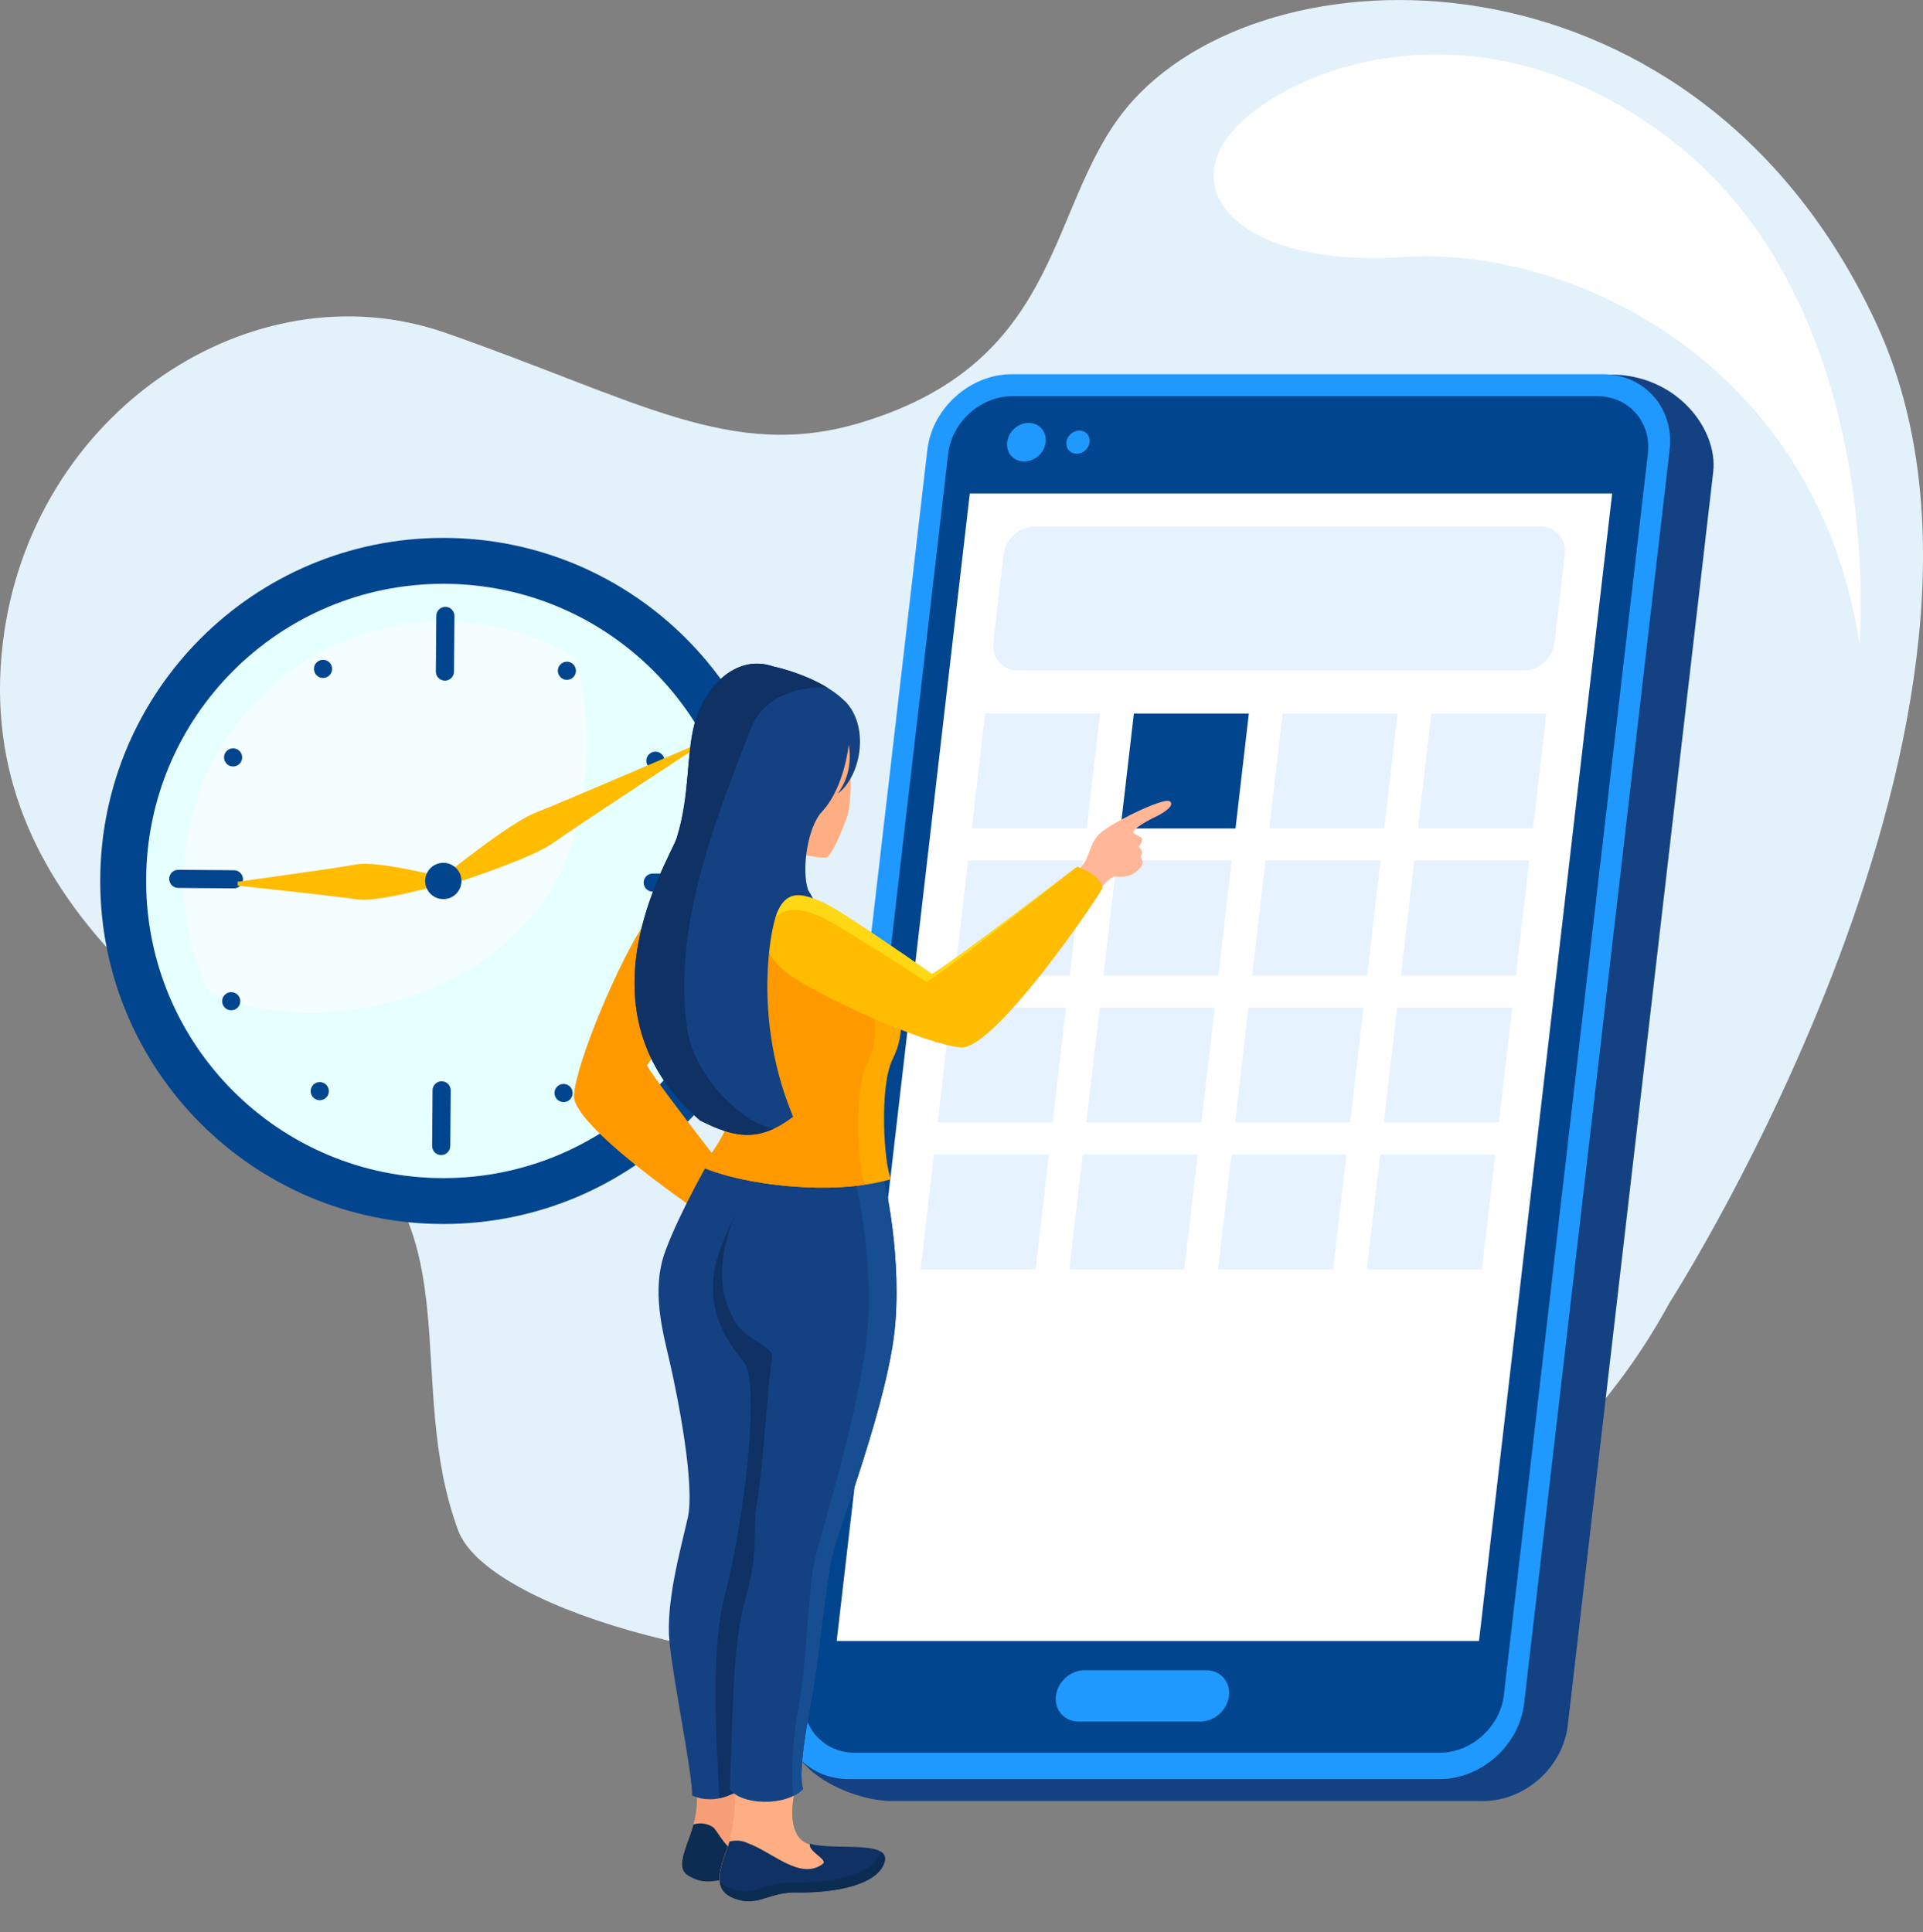 <svg width="200" height="201" viewBox="0 0 200 201" fill="none" xmlns="http://www.w3.org/2000/svg">
<rect x="0" y="0" width="200" height="201" fill="#808080" stroke="none"/>
<g clip-path="url(#clip0_4672_139291)">
<path d="M173.702 135.401C173.702 135.401 213.517 73.37 195.171 33.706C176.82 -5.963 133.029 -6.19 117.892 10.385C108.638 20.517 111.338 37.445 89.429 43.989C76.028 47.995 66.275 41.572 46.299 34.609C26.323 27.646 3.133 42.788 0.282 66.962C-2.916 94.098 21.782 108.281 35.34 118.049C48.897 127.818 42.03 144.019 47.651 159.187C53.272 174.359 143.927 190.465 173.697 135.396L173.702 135.401Z" fill="#E3F1FA"/>
<path d="M193.4 66.963C193.4 66.963 196.428 31.905 173.702 14.473C154.155 -0.518 134.618 6.753 128.468 13.337C122.317 19.922 129.048 27.874 146.037 26.739C163.025 25.603 188.789 37.335 193.405 66.963H193.4Z" fill="white"/>
<path d="M46.107 127.317C65.814 127.317 81.79 111.341 81.79 91.634C81.79 71.927 65.814 55.951 46.107 55.951C26.4 55.951 10.424 71.927 10.424 91.634C10.424 111.341 26.4 127.317 46.107 127.317Z" fill="#00458E"/>
<path d="M46.108 122.544C63.178 122.544 77.017 108.705 77.017 91.634C77.017 74.563 63.178 60.725 46.108 60.725C29.037 60.725 15.198 74.563 15.198 91.634C15.198 108.705 29.037 122.544 46.108 122.544Z" fill="#E6FFFF"/>
<path opacity="0.57" d="M57.162 92.835C61.471 86.321 61.93 74.58 59.766 68.329C55.815 66.007 51.228 64.655 46.319 64.62C31.399 64.504 19.209 76.502 19.093 91.422C19.057 95.737 20.041 99.819 21.812 103.451C22.024 103.482 22.246 103.461 22.443 103.542C32.312 107.654 49.059 105.086 57.162 92.835Z" fill="#FFFAFF"/>
<path d="M45.377 64.06L45.331 69.847C45.327 70.369 45.746 70.794 46.267 70.798C46.788 70.802 47.214 70.383 47.218 69.862L47.264 64.075C47.268 63.554 46.849 63.128 46.328 63.124C45.806 63.12 45.381 63.539 45.377 64.06Z" fill="#00458E"/>
<path d="M44.988 113.406L44.943 119.193C44.939 119.714 45.358 120.14 45.879 120.144C46.4 120.148 46.826 119.729 46.83 119.208L46.875 113.421C46.88 112.9 46.46 112.474 45.939 112.47C45.418 112.466 44.992 112.885 44.988 113.406Z" fill="#00458E"/>
<path d="M67.895 90.863C67.374 90.859 66.948 91.278 66.944 91.799C66.94 92.32 67.359 92.746 67.88 92.75L73.667 92.795C74.188 92.799 74.614 92.38 74.618 91.859C74.622 91.338 74.203 90.912 73.682 90.908L67.895 90.863Z" fill="#00458E"/>
<path d="M18.549 90.474C18.028 90.47 17.602 90.889 17.598 91.41C17.594 91.931 18.013 92.357 18.534 92.361L24.322 92.406C24.843 92.41 25.268 91.991 25.273 91.47C25.276 90.949 24.857 90.523 24.336 90.519L18.549 90.474Z" fill="#00458E"/>
<path d="M58.959 70.715C59.48 70.715 59.902 70.293 59.902 69.772C59.902 69.251 59.48 68.828 58.959 68.828C58.438 68.828 58.015 69.251 58.015 69.772C58.015 70.293 58.438 70.715 58.959 70.715Z" fill="#00458E"/>
<path d="M33.256 114.442C33.777 114.442 34.2 114.019 34.2 113.498C34.2 112.977 33.777 112.555 33.256 112.555C32.735 112.555 32.312 112.977 32.312 113.498C32.312 114.019 32.735 114.442 33.256 114.442Z" fill="#00458E"/>
<path d="M68.167 80.071C68.688 80.071 69.11 79.648 69.11 79.127C69.11 78.606 68.688 78.184 68.167 78.184C67.646 78.184 67.223 78.606 67.223 79.127C67.223 79.648 67.646 80.071 68.167 80.071Z" fill="#00458E"/>
<path d="M24.047 105.086C24.569 105.086 24.991 104.664 24.991 104.143C24.991 103.622 24.569 103.199 24.047 103.199C23.526 103.199 23.104 103.622 23.104 104.143C23.104 104.664 23.526 105.086 24.047 105.086Z" fill="#00458E"/>
<path d="M67.97 105.43C68.491 105.43 68.913 105.008 68.913 104.487C68.913 103.965 68.491 103.543 67.97 103.543C67.449 103.543 67.026 103.965 67.026 104.487C67.026 105.008 67.449 105.43 67.97 105.43Z" fill="#00458E"/>
<path d="M24.244 79.727C24.765 79.727 25.188 79.305 25.188 78.783C25.188 78.262 24.765 77.84 24.244 77.84C23.723 77.84 23.301 78.262 23.301 78.783C23.301 79.305 23.723 79.727 24.244 79.727Z" fill="#00458E"/>
<path d="M58.615 114.637C59.136 114.637 59.559 114.215 59.559 113.694C59.559 113.172 59.136 112.75 58.615 112.75C58.094 112.75 57.672 113.172 57.672 113.694C57.672 114.215 58.094 114.637 58.615 114.637Z" fill="#00458E"/>
<path d="M33.599 70.518C34.12 70.518 34.542 70.096 34.542 69.574C34.542 69.053 34.12 68.631 33.599 68.631C33.078 68.631 32.655 69.053 32.655 69.574C32.655 70.096 33.078 70.518 33.599 70.518Z" fill="#00458E"/>
<path d="M55.699 84.53C58.525 83.43 71.709 77.754 71.709 77.754L71.759 77.845L71.855 78.021L71.906 78.112C71.906 78.112 59.907 85.988 57.43 87.739C54.952 89.49 46.168 92.225 46.168 92.225L46.006 91.927L45.91 91.751L45.749 91.453C45.749 91.453 52.873 85.635 55.699 84.53Z" fill="#FFBC00"/>
<path d="M37.141 93.553C34.977 93.22 24.714 92.12 24.714 92.12V92.019V91.817V91.716C24.714 91.716 34.936 90.313 37.091 89.91C39.24 89.511 45.739 91.161 45.739 91.161V91.499L45.749 91.701V92.039C45.749 92.039 39.311 93.886 37.146 93.553H37.141Z" fill="#FFBC00"/>
<path d="M46.107 93.522C47.15 93.522 47.994 92.677 47.994 91.635C47.994 90.593 47.15 89.748 46.107 89.748C45.065 89.748 44.22 90.593 44.22 91.635C44.22 92.677 45.065 93.522 46.107 93.522Z" fill="#00458E"/>
<path d="M154.261 187.34H92.815C88.466 187.34 81.71 184.07 82.214 179.721L100.984 49.084C101.489 44.734 105.424 41.207 109.774 41.207L167.461 38.957C174.474 38.957 178.687 44.729 178.183 49.079L163.056 179.459C162.551 183.808 158.616 187.335 154.266 187.335L154.261 187.34Z" fill="#144182"/>
<path d="M149.73 185.054H88.284C83.935 185.054 80.817 181.527 81.321 177.178L96.448 46.798C96.953 42.449 100.888 38.922 105.238 38.922H166.684C171.033 38.922 174.151 42.449 173.647 46.798L158.52 177.178C158.015 181.527 154.08 185.054 149.73 185.054Z" fill="#2099FF"/>
<path d="M149.715 182.319H88.93C85.62 182.319 83.249 179.635 83.632 176.325L98.613 47.201C98.996 43.891 101.993 41.207 105.303 41.207H166.088C169.398 41.207 171.77 43.891 171.386 47.201L156.406 176.325C156.022 179.635 153.025 182.319 149.715 182.319Z" fill="#00458E"/>
<path d="M124.845 179.071H112.175C110.707 179.071 109.647 177.87 109.819 176.402C109.991 174.933 111.328 173.732 112.796 173.732H125.466C126.934 173.732 127.993 174.933 127.822 176.402C127.65 177.87 126.313 179.071 124.845 179.071Z" fill="#2099FF"/>
<path d="M108.049 47.374C108.903 46.569 109.013 45.3 108.296 44.54C107.579 43.78 106.305 43.817 105.452 44.622C104.599 45.427 104.489 46.696 105.206 47.456C105.923 48.216 107.196 48.18 108.049 47.374Z" fill="#2099FF"/>
<path d="M112.901 46.822C113.414 46.338 113.479 45.574 113.047 45.116C112.615 44.658 111.849 44.679 111.336 45.163C110.823 45.647 110.758 46.41 111.19 46.868C111.623 47.326 112.389 47.306 112.901 46.822Z" fill="#2099FF"/>
<path d="M153.822 170.69H87.018L100.863 51.33H167.673L153.822 170.69Z" fill="white"/>
<path d="M158.424 69.745H105.899C104.284 69.745 103.129 68.439 103.315 66.824L104.375 57.681C104.561 56.067 106.02 54.76 107.634 54.76H160.16C161.774 54.76 162.93 56.067 162.743 57.681L161.683 66.824C161.497 68.439 160.039 69.745 158.424 69.745Z" fill="#E6F2FF"/>
<path d="M113.029 86.175H101.07L102.458 74.217H114.416L113.029 86.175Z" fill="#E6F2FF"/>
<path d="M128.499 86.175H116.541L117.928 74.217H129.886L128.499 86.175Z" fill="#00458E"/>
<path d="M143.968 86.175H132.01L133.398 74.217H145.356L143.968 86.175Z" fill="#E6F2FF"/>
<path d="M159.439 86.175H147.48L148.868 74.217H160.826L159.439 86.175Z" fill="#E6F2FF"/>
<path d="M111.252 101.464H99.299L100.686 89.506H112.64L111.252 101.464Z" fill="#E6F2FF"/>
<path d="M126.722 101.464H114.769L116.157 89.506H128.11L126.722 101.464Z" fill="#E6F2FF"/>
<path d="M142.192 101.464H130.239L131.626 89.506H143.58L142.192 101.464Z" fill="#E6F2FF"/>
<path d="M157.662 101.464H145.709L147.097 89.506H159.05L157.662 101.464Z" fill="#E6F2FF"/>
<path d="M109.481 116.752H97.523L98.91 104.799H110.864L109.481 116.752Z" fill="#E6F2FF"/>
<path d="M124.951 116.752H112.993L114.381 104.799H126.339L124.951 116.752Z" fill="#E6F2FF"/>
<path d="M140.421 116.752H128.463L129.85 104.799H141.809L140.421 116.752Z" fill="#E6F2FF"/>
<path d="M155.891 116.752H143.933L145.321 104.799H157.279L155.891 116.752Z" fill="#E6F2FF"/>
<path d="M107.705 132.041H95.752L97.135 120.088H109.093L107.705 132.041Z" fill="#E6F2FF"/>
<path d="M123.175 132.041H111.222L112.61 120.088H124.563L123.175 132.041Z" fill="#E6F2FF"/>
<path d="M138.645 132.041H126.692L128.079 120.088H140.033L138.645 132.041Z" fill="#E6F2FF"/>
<path d="M154.115 132.041H142.162L143.55 120.088H155.503L154.115 132.041Z" fill="#E6F2FF"/>
<path d="M67.289 110.834C67.289 110.834 73.571 101.691 74.565 99.516C75.559 97.342 75.67 95.49 74.106 94.36C72.541 93.23 69.67 92.341 67.127 95.924C64.584 99.506 59.887 110.511 59.695 113.952C59.503 117.393 75.069 127.817 76.452 128.494C77.976 128.095 78.621 125.819 78.621 125.819C78.621 125.819 68.57 113.059 67.284 110.834H67.289Z" fill="#FF9900"/>
<path d="M72.441 186.472C72.441 186.472 72.758 188.278 71.724 191.003C70.69 193.728 70.634 194.586 71.724 195.191C72.814 195.797 73.586 195.963 76.628 195.191C79.666 194.419 83.052 192.724 83.052 192.724C83.052 192.724 79.757 190.63 78.949 189.742C78.142 188.854 76.457 185.67 76.482 185.211C76.507 184.752 72.441 186.472 72.441 186.472Z" fill="#F79E77"/>
<path d="M80.705 191.15C79.484 191.968 78.313 192.856 76.749 192.634C75.493 192.321 75.019 191.064 74.237 190.121C73.697 189.687 72.854 189.551 72.127 189.768C72.026 190.156 71.895 190.565 71.729 191.004C70.695 193.728 70.639 194.586 71.729 195.192C72.819 195.792 73.591 195.964 76.633 195.192C79.671 194.42 83.056 192.724 83.056 192.724C83.056 192.724 81.845 191.957 80.71 191.15H80.705Z" fill="#0C2C51"/>
<path d="M109.309 92.397L113.114 94.037C114.375 92.473 115.324 91.292 115.944 91.166C117.554 91.383 118.245 90.702 118.679 90.152C119.108 89.602 118.573 89.289 118.644 89.077C119.088 88.421 118.336 88.164 118.457 88.012C118.926 87.467 118.835 87.17 118.558 87.023C118.275 86.872 117.801 86.736 117.887 86.463C117.972 86.191 119.133 85.459 120.137 84.98C121.146 84.506 122.251 83.739 121.636 83.335C121.02 82.931 115.303 85.681 114.234 86.852C113.164 88.022 113.441 89.274 112.099 90.56C111.615 91.03 110.535 91.721 109.314 92.402L109.309 92.397Z" fill="#FFB797"/>
<path d="M76.417 185.917C76.417 185.917 76.684 189.626 75.498 192.643C74.313 195.66 74.656 197.002 76.8 197.613C78.945 198.224 80.125 196.77 82.915 196.846C85.706 196.922 89.414 196.619 90.368 194.056C91.322 191.493 86.861 192.638 84.162 191.836C81.462 191.033 82.663 186.296 82.663 186.296L76.417 185.912V185.917Z" fill="#FFAE83"/>
<path d="M84.242 191.786C84 192.598 86.2 193.456 85.554 193.89C83.198 195.621 80.367 192.634 77.698 191.69C77.153 191.418 76.507 191.408 75.871 191.539C75.77 191.912 75.649 192.286 75.508 192.644C74.322 195.666 74.665 197.003 76.81 197.614C78.949 198.224 80.135 196.771 82.925 196.847C85.716 196.923 90.993 196.393 91.952 193.835C92.895 191.302 86.957 192.538 84.252 191.786H84.242Z" fill="#0F3163"/>
<path d="M91.614 192.613C91.599 192.674 91.584 192.734 91.559 192.8C90.605 195.363 85.322 195.888 82.532 195.812C79.742 195.737 78.556 197.19 76.416 196.579C75.68 196.367 75.165 196.07 74.842 195.651C74.933 196.67 75.569 197.265 76.8 197.619C78.939 198.229 80.125 196.776 82.915 196.852C85.706 196.927 90.983 196.398 91.942 193.839C92.159 193.254 92.008 192.871 91.614 192.613Z" fill="#0C2C51"/>
<path d="M80.927 138.362C79.464 137.671 78.485 136.641 77.844 135.506C76.583 133.251 76.684 130.561 77.138 129.189C77.824 127.125 80.579 121.923 80.579 121.923L73.813 120.672C73.813 120.672 70.775 125.919 69.227 130.047C67.677 134.174 68.939 138.534 69.686 141.803C70.432 145.073 72.325 154.417 71.522 157.919C70.72 161.416 69.227 166.749 69.63 170.821C70.034 174.893 72.037 184.585 71.981 186.76C72.657 187.063 73.324 187.164 73.934 187.154C75.761 187.108 77.143 186.018 77.143 186.018C77.143 186.018 77.602 169.332 79.323 161.991C81.043 154.649 82.764 141.001 80.927 138.367V138.362Z" fill="#144182"/>
<path d="M80.927 138.362C79.464 137.671 78.485 136.642 77.845 135.507C74.979 134.154 76.977 128.897 76.745 125.652C75.609 128.786 71.275 134.427 77.199 141.46C79.308 143.418 77.249 158.792 75.443 165.725C73.823 171.603 74.53 181.044 74.817 187.048C76.185 186.765 77.138 186.014 77.138 186.014C77.138 186.014 77.597 169.328 79.318 161.986C81.038 154.645 82.759 140.996 80.922 138.362H80.927Z" fill="#0F3163"/>
<path d="M91.75 121.848C91.75 121.848 93.738 129.416 93.128 137.52C92.517 145.623 87.088 159.231 86.477 162.213C85.867 165.195 85.024 173.768 84.262 177.627C83.501 181.487 83.117 185.075 83.536 186.069C81.74 187.981 76.961 187.749 75.892 186.069C76.275 178.193 76.083 171.426 77.572 166.113C79.06 160.8 78.147 159.423 78.758 156.098C79.368 152.773 79.979 142.489 80.286 141.263C80.594 140.037 77.531 139.427 76.427 137.439C75.316 135.451 73.026 130.673 79.368 120.924C86.134 120.697 91.755 121.843 91.755 121.843L91.75 121.848Z" fill="#144182"/>
<path d="M91.75 121.848C91.75 121.848 86.129 120.703 79.363 120.93C79.237 121.127 79.116 121.314 79 121.505C84.581 121.576 88.854 122.449 88.854 122.449C88.854 122.449 90.842 130.017 90.232 138.121C89.621 146.224 85.287 159.61 84.671 162.592C84.061 165.574 83.819 173.758 83.052 177.613C82.391 180.938 82.27 185.076 82.522 186.791C82.91 186.599 83.258 186.362 83.531 186.07C83.112 185.076 83.491 181.483 84.258 177.628C85.025 173.773 85.862 165.196 86.473 162.214C87.083 159.232 92.512 145.624 93.123 137.52C93.733 129.417 91.745 121.848 91.745 121.848H91.75Z" fill="#164E91"/>
<path d="M88.269 76.124C88.269 76.124 88.844 82.93 88.077 85.029C87.31 87.128 86.548 88.662 86.129 89.081C85.71 89.5 83.687 88.738 83.284 89.081C82.88 89.424 82.92 93.365 82.92 93.365L77.299 93.138C77.299 93.138 77.95 86.028 78.445 84.076C78.939 82.123 87.698 75.972 88.269 76.124Z" fill="#FFAE83"/>
<path d="M74.963 93.001C74.963 93.001 79.323 90.822 82.875 92.542C86.427 94.263 91.992 101.488 92.85 102.866C93.708 104.243 94.283 107.336 92.85 110.147C91.417 112.957 91.932 121.212 92.678 122.65C86.659 124.426 77.309 123.28 73.01 121.388C75.417 117.892 76.679 116.57 74.958 112.73C73.237 108.89 71.174 97.992 74.958 93.001H74.963Z" fill="#FFAA00"/>
<path d="M90.151 110.678C91.584 107.867 91.008 104.769 90.151 103.397C89.293 102.019 83.728 94.794 80.175 93.073C78.949 92.478 77.627 92.357 76.421 92.443C75.538 92.725 74.968 93.003 74.968 93.003C71.184 97.993 73.248 108.886 74.968 112.731C76.689 116.571 75.427 117.893 73.021 121.39C76.638 122.984 83.834 124.044 89.606 123.287C89.732 123.251 89.858 123.221 89.979 123.186C89.232 121.753 88.718 113.493 90.151 110.683V110.678Z" fill="#FF9900"/>
<path d="M96.927 101.316C96.927 101.316 87.855 94.939 85.685 93.919C83.516 92.9 81.669 92.774 80.523 94.323C79.378 95.872 78.46 98.738 82.012 101.321C85.569 103.9 96.518 108.718 99.959 108.951C103.4 109.178 113.991 93.723 114.678 92.35C114.294 90.822 112.024 90.15 112.024 90.15C112.024 90.15 99.157 100.065 96.917 101.327L96.927 101.316Z" fill="#FFBC00"/>
<path d="M82.017 101.318C81.896 101.232 81.795 101.146 81.684 101.061C81.79 101.146 81.901 101.232 82.017 101.318Z" fill="#FF69A6"/>
<path d="M80.307 95.818C81.452 94.269 83.304 94.4 85.469 95.415C87.633 96.429 96.362 102.135 96.362 102.135C98.597 100.874 112.034 90.137 112.034 90.137C112.034 90.137 99.168 100.051 96.927 101.313C96.927 101.313 87.855 94.935 85.686 93.916C83.516 92.897 81.669 92.771 80.524 94.32C79.989 95.046 79.499 96.055 79.499 97.196C79.661 96.726 79.959 96.282 80.302 95.818H80.307Z" fill="#FFD815"/>
<path d="M87.85 72.915C85.251 70.317 80.433 69.323 80.433 69.323C76.346 67.935 73.167 71.77 72.254 75.211C71.335 78.652 71.789 82.653 70.382 87.174C69.67 89.379 59.488 105.147 72.834 116.565C76.225 118.24 78.823 118.977 82.491 116.151C78.626 106.963 79.847 98.148 80.629 95.504C81.411 92.861 82.93 92.856 84.353 93.38C84.419 93.406 84.479 93.431 84.55 93.456C84.419 93.199 84.247 92.901 84.045 92.573C83.329 90.439 84.005 86.019 85.468 84.454C87.189 82.618 87.991 79.636 88.279 77.456C88.682 80.034 87.764 81.644 87.133 82.557C89.6 80.665 90.458 75.504 87.86 72.905L87.85 72.915Z" fill="#144182"/>
<path d="M71.477 107.099C69.968 96.549 74.191 85.701 78.107 75.756C79.277 72.708 82.643 71.3 86.064 71.538C83.501 69.958 80.428 69.323 80.428 69.323C76.341 67.935 73.162 71.77 72.249 75.211C71.33 78.652 71.784 82.653 70.377 87.174C69.665 89.379 59.483 105.147 72.829 116.565C75.574 117.922 77.794 118.659 80.483 117.403C79.338 117.196 77.996 116.449 77.708 116.217C74.696 114.108 72.077 110.717 71.472 107.099H71.477Z" fill="#0F3163"/>
</g>
<defs>
<clipPath id="clip0_4672_139291">
<rect width="200" height="200.817" fill="white"/>
</clipPath>
</defs>
</svg>
